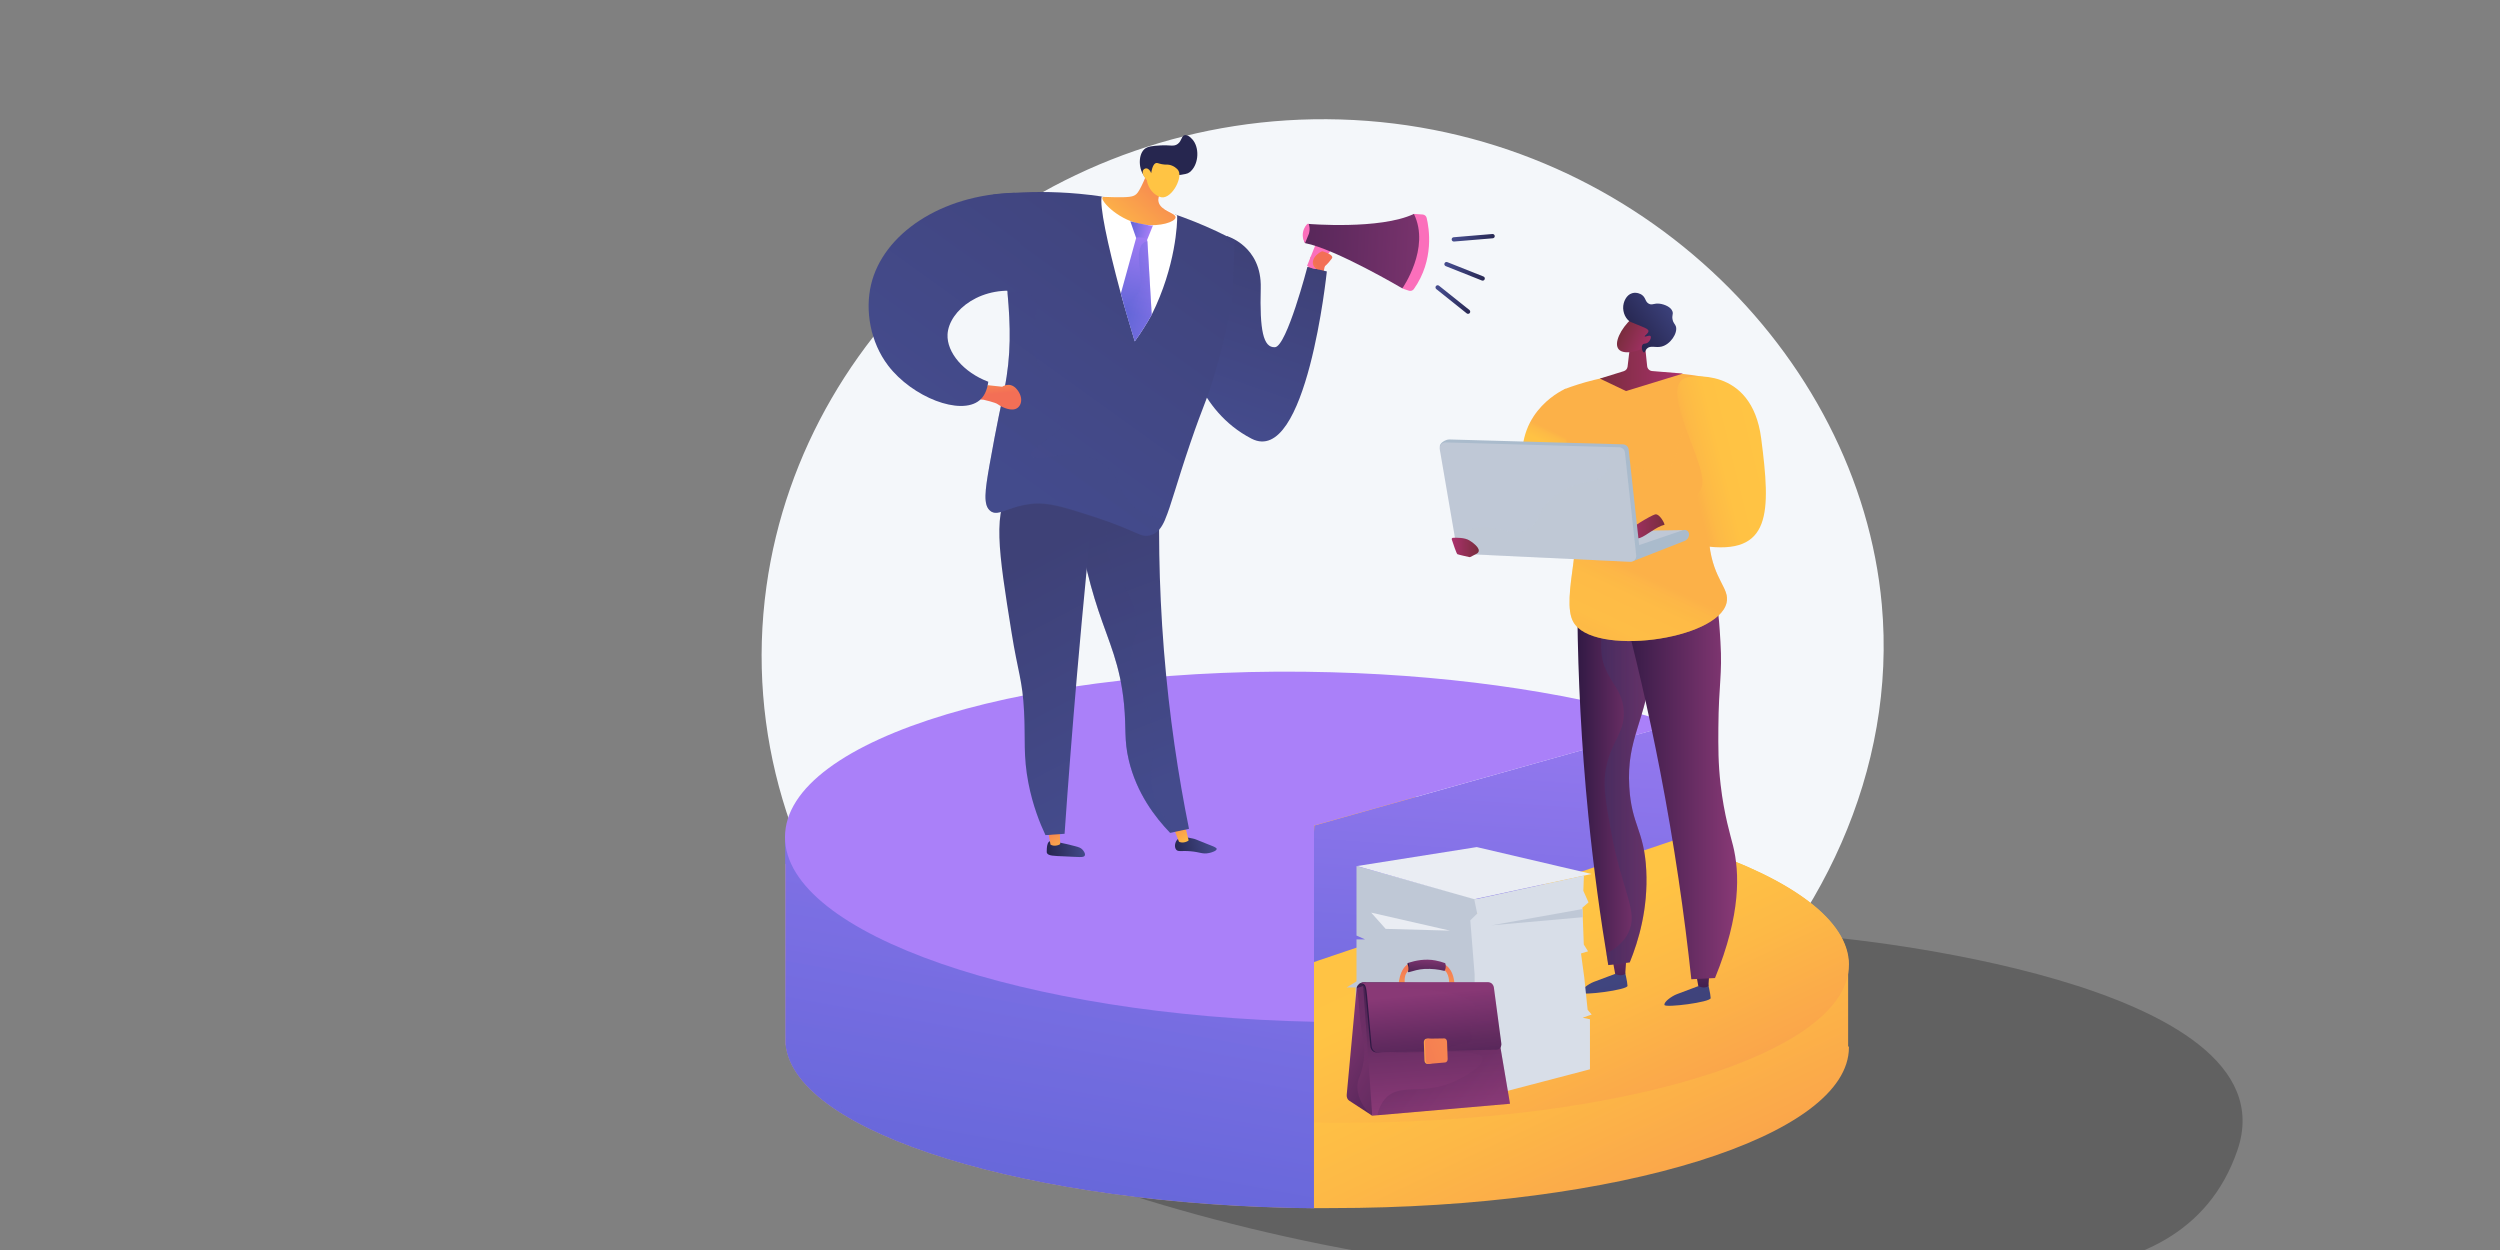 <?xml version="1.0" encoding="utf-8"?>
<!-- Generator: Adobe Illustrator 23.0.2, SVG Export Plug-In . SVG Version: 6.00 Build 0)  -->
<svg version="1.1" id="Layer_1" xmlns="http://www.w3.org/2000/svg" xmlns:xlink="http://www.w3.org/1999/xlink" x="0px" y="0px"
	 viewBox="0 0 600 300" style="enable-background:new 0 0 600 300;" xml:space="preserve">
<rect x="0" y="0" width="600" height="300" fill="#808080" stroke="none"/>
<style type="text/css">
	.st0{opacity:0.24;}
	.st1{fill:#F4F7FA;}
	.st2{fill:url(#SVGID_1_);}
	.st3{fill:url(#SVGID_2_);}
	.st4{fill:url(#SVGID_3_);}
	.st5{fill:url(#SVGID_4_);}
	.st6{opacity:0.2;fill:url(#SVGID_5_);}
	.st7{fill:url(#SVGID_6_);}
	.st8{fill:url(#SVGID_7_);}
	.st9{fill:url(#SVGID_8_);}
	.st10{fill:url(#SVGID_9_);}
	.st11{fill:url(#SVGID_10_);}
	.st12{fill:url(#SVGID_11_);}
	.st13{fill:url(#SVGID_12_);}
	.st14{fill:url(#SVGID_13_);}
	.st15{fill:url(#SVGID_14_);}
	.st16{fill:url(#SVGID_15_);}
	.st17{fill:url(#SVGID_16_);}
	.st18{opacity:0.3;fill:url(#SVGID_17_);}
	.st19{fill:url(#SVGID_18_);}
	.st20{fill:url(#SVGID_19_);}
	.st21{opacity:0.3;fill:url(#SVGID_20_);}
	.st22{fill:#FFFFFF;}
	.st23{fill:url(#SVGID_21_);}
	.st24{fill:url(#SVGID_22_);}
	.st25{fill:url(#SVGID_23_);}
	.st26{fill:url(#SVGID_24_);}
	.st27{fill:url(#SVGID_25_);}
	.st28{opacity:0.3;fill:url(#SVGID_26_);}
	.st29{fill:url(#SVGID_27_);}
	.st30{fill:url(#SVGID_28_);}
	.st31{fill:url(#SVGID_29_);}
	.st32{fill:url(#SVGID_30_);}
	.st33{fill:url(#SVGID_31_);}
	.st34{fill:url(#SVGID_32_);}
	.st35{fill:url(#SVGID_33_);}
	.st36{fill:url(#SVGID_34_);}
	.st37{fill:url(#SVGID_35_);}
	.st38{fill:url(#SVGID_36_);}
	.st39{fill:url(#SVGID_37_);}
	.st40{fill:url(#SVGID_38_);}
	.st41{opacity:0.3;fill:url(#SVGID_39_);}
	.st42{fill:url(#SVGID_40_);}
	.st43{fill:url(#SVGID_41_);}
	.st44{fill:url(#SVGID_42_);}
	.st45{fill:url(#SVGID_43_);}
	.st46{fill:url(#SVGID_44_);}
	.st47{fill:url(#SVGID_45_);}
	.st48{opacity:0.4;fill:url(#SVGID_46_);}
	.st49{fill:url(#SVGID_47_);}
	.st50{fill:#BFC8D6;}
	.st51{fill:#AABBCC;}
	.st52{fill:url(#SVGID_48_);}
	.st53{opacity:0.2;fill:#BFC8D6;}
	.st54{fill:url(#SVGID_49_);}
	.st55{fill:#EAEDF3;}
	.st56{fill:#D8DEE8;}
	.st57{fill:url(#SVGID_50_);}
	.st58{fill:url(#SVGID_51_);}
	.st59{fill:url(#SVGID_52_);}
	.st60{fill:url(#SVGID_53_);}
	.st61{fill:url(#SVGID_54_);}
	.st62{fill:url(#SVGID_55_);}
	.st63{opacity:0.3;fill:url(#SVGID_56_);}
	.st64{fill:url(#SVGID_57_);}
	.st65{opacity:0.2;}
	.st66{fill:url(#SVGID_58_);}
	.st67{fill:url(#SVGID_59_);}
	.st68{fill:url(#SVGID_60_);}
	.st69{opacity:0.1;fill:url(#SVGID_61_);}
	.st70{fill:url(#SVGID_62_);}
	.st71{fill:url(#SVGID_63_);}
</style>
<path class="st0" d="M440,225c0,0,111,10,97,51s-71.66,26.55-82,28c-114,16-227-27-251-49s7-40,18-50s-10-46-10-46L440,225z"/>
<g>
	<path class="st1" d="M321.63,28.67c-68.94-2.01-128.65,47.32-137.68,112.05c-9.86,70.77,44.43,134.45,111.23,144.65
		c83.09,12.69,163.69-60.7,156.45-140.32C446.18,85.07,391.71,30.71,321.63,28.67z"/>
	<g>
		<linearGradient id="SVGID_1_" gradientUnits="userSpaceOnUse" x1="300.526" y1="207.467" x2="370.613" y2="356.247">
			<stop  offset="0" style="stop-color:#FCB148"/>
			<stop  offset="0.052" style="stop-color:#FDBA46"/>
			<stop  offset="0.142" style="stop-color:#FFC244"/>
			<stop  offset="0.318" style="stop-color:#FFC444"/>
			<stop  offset="0.485" style="stop-color:#FDB946"/>
			<stop  offset="0.775" style="stop-color:#F99C4D"/>
			<stop  offset="0.866" style="stop-color:#F8924F"/>
			<stop  offset="1" style="stop-color:#F8924F"/>
		</linearGradient>
		<path class="st2" d="M443.55,251.16h0.19c0,0.33,0,0.2,0,0.22c0,21.26-54.76,38.56-124.14,38.56c-1.36,0-2.71,0.03-4.06,0.02
			c-68.27-0.66-124.71-17.86-126.98-39.28l-0.11,0v-43.34l20.53-0.32c2.76-1.28,5.77-2.5,8.99-3.66
			c24.27-8.73,61.05-13.82,101.62-12.96c69.3,1.47,123.92,19.83,124.05,41.05l-0.09,0V251.16z"/>
		<linearGradient id="SVGID_2_" gradientUnits="userSpaceOnUse" x1="304.837" y1="205.946" x2="363.263" y2="329.974">
			<stop  offset="0" style="stop-color:#FCB148"/>
			<stop  offset="0.052" style="stop-color:#FDBA46"/>
			<stop  offset="0.142" style="stop-color:#FFC244"/>
			<stop  offset="0.318" style="stop-color:#FFC444"/>
			<stop  offset="0.485" style="stop-color:#FDB946"/>
			<stop  offset="0.775" style="stop-color:#F99C4D"/>
			<stop  offset="0.866" style="stop-color:#F8924F"/>
			<stop  offset="1" style="stop-color:#F8924F"/>
		</linearGradient>
		<path class="st3" d="M443.75,231.53c0,21.26-54.76,38.25-124.14,37.95c-71.5-0.31-131.09-18.77-131.09-41.22
			s59.59-39.38,131.09-37.86C388.99,191.88,443.75,210.27,443.75,231.53z"/>
		<linearGradient id="SVGID_3_" gradientUnits="userSpaceOnUse" x1="363.979" y1="125.055" x2="352.843" y2="283.993">
			<stop  offset="0" style="stop-color:#AA80F9"/>
			<stop  offset="0.996" style="stop-color:#6165D7"/>
		</linearGradient>
		<polygon class="st4" points="313.45,231.53 402.03,201.57 402.03,173.74 315.45,198.13 		"/>
		<linearGradient id="SVGID_4_" gradientUnits="userSpaceOnUse" x1="277.937" y1="103.102" x2="241.684" y2="301.284">
			<stop  offset="0" style="stop-color:#AA80F9"/>
			<stop  offset="0.996" style="stop-color:#6165D7"/>
		</linearGradient>
		<path class="st5" d="M315.35,244.45V290c0,0-0.17,0-0.31-0.01c-68.08-0.72-124.25-17.92-126.52-39.29l-0.06-0.02v-49.82
			l20.53,6.16c2.76-1.28,5.67-2.5,8.89-3.66C257.3,217.16,315.35,244.45,315.35,244.45z"/>
		<linearGradient id="SVGID_5_" gradientUnits="userSpaceOnUse" x1="280.271" y1="90.742" x2="241.587" y2="302.214">
			<stop  offset="0" style="stop-color:#AA80F9"/>
			<stop  offset="0.996" style="stop-color:#6165D7"/>
		</linearGradient>
		<path class="st6" d="M315.35,245.21V290c0,0-0.17,0-0.31-0.01c-68.08-0.77-124.25-19.02-126.52-41.7l-0.06-0.02v-46.61l20.53,0.26
			c2.76-1.36,5.67-2.65,8.89-3.88C257.3,212.68,315.35,245.21,315.35,245.21z"/>
		<linearGradient id="SVGID_6_" gradientUnits="userSpaceOnUse" x1="327.625" y1="257.877" x2="374.218" y2="356.785">
			<stop  offset="0" style="stop-color:#AA80F9"/>
			<stop  offset="0.996" style="stop-color:#6165D7"/>
		</linearGradient>
		<path class="st7" d="M315.35,198.13l86.61-24.34c-21.75-6.92-50.48-11.58-82.4-12.45c-71.5-1.96-131.16,15.72-131.16,39.55
			c0,23.37,57.74,42.95,126.96,44.33V198.13z"/>
	</g>
	<g>
		
			<linearGradient id="SVGID_7_" gradientUnits="userSpaceOnUse" x1="382.776" y1="463.064" x2="381.213" y2="455.906" gradientTransform="matrix(0.977 0.213 -0.213 0.977 40.672 -460.132)">
			<stop  offset="0" style="stop-color:#FFC444"/>
			<stop  offset="0.996" style="stop-color:#F36F56"/>
		</linearGradient>
		<polygon class="st8" points="317.26,67.04 313.57,66.24 314.57,61.62 318.27,62.42 		"/>
		
			<linearGradient id="SVGID_8_" gradientUnits="userSpaceOnUse" x1="367.415" y1="495.401" x2="372.53" y2="451.689" gradientTransform="matrix(0.977 0.213 -0.213 0.977 40.672 -460.132)">
			<stop  offset="0" style="stop-color:#444B8C"/>
			<stop  offset="0.996" style="stop-color:#3E4177"/>
		</linearGradient>
		<path class="st9" d="M294.43,56.65c0,0,8.42,2.38,8.15,12.49c-0.27,10.11,0.59,14.35,3.41,14.19c2.82-0.16,7.79-19.28,7.79-19.28
			l4.66,1.09c0,0-4.84,46.96-18.07,40.14c-13.23-6.82-15.55-21.65-15.48-21.96C284.95,83.01,294.43,56.65,294.43,56.65z"/>
		<g>
			
				<linearGradient id="SVGID_9_" gradientUnits="userSpaceOnUse" x1="1478.881" y1="564.882" x2="1488.742" y2="564.882" gradientTransform="matrix(0.969 0.248 -0.248 0.969 -943.283 -858.804)">
				<stop  offset="0" style="stop-color:#444B8C"/>
				<stop  offset="0.996" style="stop-color:#26264F"/>
			</linearGradient>
			<path class="st10" d="M358.74,56.63c0.02,0.29-0.19,0.54-0.47,0.56l-9.31,0.78c-0.29,0.02-0.54-0.19-0.56-0.47l0,0
				c-0.02-0.29,0.19-0.54,0.47-0.56l9.31-0.78C358.46,56.14,358.71,56.35,358.74,56.63L358.74,56.63z"/>
			
				<linearGradient id="SVGID_10_" gradientUnits="userSpaceOnUse" x1="1478.659" y1="573.186" x2="1488.964" y2="573.186" gradientTransform="matrix(0.969 0.248 -0.248 0.969 -943.283 -858.804)">
				<stop  offset="0" style="stop-color:#444B8C"/>
				<stop  offset="0.996" style="stop-color:#26264F"/>
			</linearGradient>
			<path class="st11" d="M356.32,67.03c-0.11,0.27-0.41,0.4-0.67,0.29l-8.68-3.45c-0.27-0.11-0.4-0.41-0.29-0.67l0,0
				c0.11-0.27,0.41-0.4,0.67-0.29l8.68,3.45C356.3,66.46,356.43,66.76,356.32,67.03L356.32,67.03z"/>
			
				<linearGradient id="SVGID_11_" gradientUnits="userSpaceOnUse" x1="1477.995" y1="580.452" x2="1487.551" y2="580.452" gradientTransform="matrix(0.969 0.248 -0.248 0.969 -943.283 -858.804)">
				<stop  offset="0" style="stop-color:#444B8C"/>
				<stop  offset="0.996" style="stop-color:#26264F"/>
			</linearGradient>
			<path class="st12" d="M352.74,75.13c-0.18,0.22-0.51,0.26-0.73,0.08l-7.3-5.83c-0.22-0.18-0.26-0.51-0.08-0.73l0,0
				c0.18-0.22,0.51-0.26,0.73-0.08l7.3,5.83C352.88,74.58,352.92,74.91,352.74,75.13L352.74,75.13z"/>
		</g>
		
			<linearGradient id="SVGID_12_" gradientUnits="userSpaceOnUse" x1="-2949.34" y1="497.713" x2="-2940.247" y2="497.713" gradientTransform="matrix(-0.996 0.09 0.09 0.996 -2721.947 -27.79)">
			<stop  offset="0" style="stop-color:#444B8C"/>
			<stop  offset="0.996" style="stop-color:#26264F"/>
		</linearGradient>
		<path class="st13" d="M251.74,202.03c-0.47,0.43-0.5,1.45-0.52,2.11c-0.01,0.3-0.01,0.44,0.03,0.55c0.29,0.74,1.76,0.73,4.08,0.83
			c3.67,0.15,4.77,0.37,5.02-0.19c0.24-0.52-0.46-1.32-0.54-1.4c-0.42-0.47-0.91-0.62-1.86-0.87c-1.75-0.46-2.93-0.7-3.29-0.77
			C252.42,201.83,252.05,201.75,251.74,202.03z"/>
		
			<linearGradient id="SVGID_13_" gradientUnits="userSpaceOnUse" x1="-3410.565" y1="398.239" x2="-3406.576" y2="389.982" gradientTransform="matrix(-0.998 0.069 0.069 0.998 -3174.972 43.156)">
			<stop  offset="0" style="stop-color:#FFC444"/>
			<stop  offset="0.996" style="stop-color:#F36F56"/>
		</linearGradient>
		<path class="st14" d="M254.31,198.38l0.14,4.17c-0.11,0.2-1.38,0.73-2.33,0.16l-0.72-4.13L254.31,198.38z"/>
		
			<linearGradient id="SVGID_14_" gradientUnits="userSpaceOnUse" x1="-3161.041" y1="812.962" x2="-3151.381" y2="812.962" gradientTransform="matrix(-0.977 0.213 0.213 0.977 -2970.158 81.811)">
			<stop  offset="0" style="stop-color:#444B8C"/>
			<stop  offset="0.996" style="stop-color:#26264F"/>
		</linearGradient>
		<path class="st15" d="M282.61,201.45c-0.63,0.63-0.83,1.83-0.34,2.45c0.48,0.61,1.27,0.21,3.43,0.4c2.32,0.19,2.9,0.77,4.5,0.42
			c0.65-0.14,1.8-0.51,1.8-0.97c0-0.32-0.56-0.52-2.44-1.26c-2.67-1.06-2.66-1.11-3.23-1.23
			C284.89,200.95,283.45,200.63,282.61,201.45z"/>
		
			<linearGradient id="SVGID_15_" gradientUnits="userSpaceOnUse" x1="-3330.648" y1="614.258" x2="-3326.574" y2="605.826" gradientTransform="matrix(-0.989 0.145 0.145 0.989 -3098.852 79.2)">
			<stop  offset="0" style="stop-color:#FFC444"/>
			<stop  offset="0.996" style="stop-color:#F36F56"/>
		</linearGradient>
		<path class="st16" d="M284.31,197.74l0.96,3.94c-0.1,0.2-1.32,0.83-2.31,0.34l-1.53-3.86L284.31,197.74z"/>
		
			<linearGradient id="SVGID_16_" gradientUnits="userSpaceOnUse" x1="2850.081" y1="-27.189" x2="2824.315" y2="-85.273" gradientTransform="matrix(0.999 0.053 -0.053 0.999 -2558.285 61.194)">
			<stop  offset="0" style="stop-color:#444B8C"/>
			<stop  offset="0.996" style="stop-color:#3E4177"/>
		</linearGradient>
		<path class="st17" d="M278.48,112.28c-0.53,13.04-0.42,27.73,0.86,43.76c1.27,15.84,3.46,30.21,6.02,42.88
			c-1.51,0.32-3.02,0.64-4.52,0.96c-3.58-3.72-8.05-9.51-9.93-17.46c-1.17-4.93-0.56-7.4-1.14-13.43
			c-0.93-9.59-3.58-14.73-6.18-22.56c-2.34-7.04-5-17.32-5.99-30.94C264.56,114.44,271.52,113.36,278.48,112.28z"/>
		
			<linearGradient id="SVGID_17_" gradientUnits="userSpaceOnUse" x1="2846.086" y1="-25.416" x2="2820.319" y2="-83.5" gradientTransform="matrix(0.999 0.053 -0.053 0.999 -2558.285 61.194)">
			<stop  offset="0" style="stop-color:#444B8C"/>
			<stop  offset="0.996" style="stop-color:#3E4177"/>
		</linearGradient>
		<path class="st18" d="M276.4,173.22c-1.66-6.58-4.86-8.32-4.97-14.53c-0.08-4.39,1.5-4.75,1.39-8.95
			c-0.16-6.38-3.89-9.72-5.77-13.73c-1.98-4.24-2.74-11.04,2.6-22.36c-4.02,0.62-8.04,1.24-12.06,1.87
			c0.99,13.61,3.66,23.9,5.99,30.94c2.6,7.83,5.25,12.97,6.18,22.56c0.59,6.02-0.02,8.49,1.14,13.43
			c1.88,7.95,6.34,13.74,9.93,17.46c0.38-0.08,0.77-0.16,1.15-0.24c-3.88-4.63-5.24-8.76-5.59-12.11
			C275.83,182.09,278.08,179.85,276.4,173.22z"/>
		
			<linearGradient id="SVGID_18_" gradientUnits="userSpaceOnUse" x1="2528.08" y1="384.566" x2="2502.313" y2="326.48" gradientTransform="matrix(0.998 -0.069 0.069 0.998 -2273.95 -19.023)">
			<stop  offset="0" style="stop-color:#444B8C"/>
			<stop  offset="0.996" style="stop-color:#3E4177"/>
		</linearGradient>
		<path class="st19" d="M263.41,111.47c-1.8,16.52-3.44,33.36-4.93,50.51c-1.11,12.87-2.11,25.58-2.98,38.13
			c-1.53,0.11-3.06,0.21-4.59,0.32c-1.32-2.81-3.05-7.09-4.1-12.52c-1.27-6.59-0.69-10.43-1.04-17.21
			c-0.39-7.6-1.47-9.31-3.01-18.96c-3.13-19.58-4.7-29.36,0.27-35.14C244.64,114.73,249.63,110.08,263.41,111.47z"/>
		
			<linearGradient id="SVGID_19_" gradientUnits="userSpaceOnUse" x1="317.506" y1="515.181" x2="356.904" y2="424.147" gradientTransform="matrix(0.977 0.213 -0.213 0.977 40.672 -460.132)">
			<stop  offset="0" style="stop-color:#444B8C"/>
			<stop  offset="0.996" style="stop-color:#3E4177"/>
		</linearGradient>
		<path class="st20" d="M291.62,89.43c-2.08,7.1-2.6,7.1-5.98,17.02c-3.23,9.49-4.62,14.97-5.98,18.13
			c-0.95,2.23-1.89,3.3-3.45,3.82c-2.45,0.82-2.89-0.91-13.72-4.42c-7.26-2.36-10.97-3.53-15.01-3.07c-4.6,0.51-7,2.38-8.78,2.14
			c-0.22-0.03-0.43-0.09-0.63-0.19c-0.05-0.02-0.1-0.05-0.15-0.08c-0.06-0.04-0.13-0.08-0.19-0.13c-1.83-1.35-1.32-4.9-0.24-11.05
			c1.67-9.48,3.09-15.87,3.56-18.16c1.66-8.19,1.48-15.21,0.76-23.1c-0.2-2.25-0.45-4.58-0.7-7.03c-0.73-6.89-1.84-12.57-2.75-16.59
			c8.66-0.97,21.64-1.32,36.56,2.59c8.64,2.27,15.82,5.4,21.4,8.36c-0.18,4.67-0.36,9.34-0.53,14.01
			C294.97,76.21,293.7,82.33,291.62,89.43z"/>
		
			<linearGradient id="SVGID_20_" gradientUnits="userSpaceOnUse" x1="325.025" y1="518.752" x2="363.424" y2="430.028" gradientTransform="matrix(0.977 0.213 -0.213 0.977 40.672 -460.132)">
			<stop  offset="0" style="stop-color:#444B8C"/>
			<stop  offset="0.996" style="stop-color:#3E4177"/>
		</linearGradient>
		<path class="st21" d="M279.69,124.59c-0.97,2.28-1.91,3.37-3.5,3.89c-2.44,0.79-2.89-0.91-13.73-4.39
			c-7.27-2.33-10.98-3.5-15.01-3.07c-4.6,0.48-6.98,2.29-8.75,2.04c-0.22-0.03-0.43-0.09-0.63-0.19c-0.05-0.02-0.1-0.05-0.15-0.08
			c-0.06-0.04-0.13-0.08-0.19-0.13c-1.83-1.35-1.32-4.9-0.24-11.05c1.67-9.48,3.09-15.87,3.56-18.16c1.66-8.19,1.48-15.21,0.76-23.1
			c3.67-0.64,5.42,0.05,6.31,0.98c2.57,2.69-1.9,7.37,0.22,13.95c2.24,6.94,9.09,7.6,9.12,12.32c0.04,5.94-10.79,9.59-9.89,11.74
			c0.86,2.07,10.29-2.66,16.94,1.71c4.66,3.06,3.6,7.74,8.55,11.2c2.05,1.43,4.35,2.11,6.61,2.36
			C279.67,124.59,279.68,124.58,279.69,124.59z"/>
		<path class="st22" d="M264.41,47.15c-0.51,2.27,1.21,10.75,4.59,23.31c0.94,3.48,2.12,7.33,3.34,11.46
			c1.56-2.14,2.89-4.29,4.07-6.39l0,0c5.81-11.63,6.17-22.17,6.11-23.73c-0.01-0.13-0.45-0.35-0.45-0.35
			C275.64,47.66,266.39,46.99,264.41,47.15z"/>
		<g>
			
				<linearGradient id="SVGID_21_" gradientUnits="userSpaceOnUse" x1="3020.813" y1="-1369.444" x2="3021.827" y2="-1396.459" gradientTransform="matrix(0.778 0.627 -0.627 0.778 -2944.609 -771.592)">
				<stop  offset="0" style="stop-color:#FFC444"/>
				<stop  offset="0.996" style="stop-color:#F36F56"/>
			</linearGradient>
			<path class="st23" d="M276.18,38.69c-0.69,2.61-1.55,4.6-2.22,5.94c-0.76,1.54-1.1,1.89-1.49,2.15
				c-0.58,0.39-1.36,0.64-5.35,0.54c-2.17-0.05-2.43-0.14-2.53,0.05c-0.49,0.92,4.13,5.8,10.08,6.57c3.64,0.47,7.38-0.65,7.47-1.76
				c0.09-1.11-3.56-1.51-4.08-3.7c-0.36-1.53,0.97-3.19,2.36-4.49C279.98,41.98,276.63,40.69,276.18,38.69z"/>
			
				<linearGradient id="SVGID_22_" gradientUnits="userSpaceOnUse" x1="-3066.977" y1="276.266" x2="-3066.357" y2="268.621" gradientTransform="matrix(-0.813 -0.583 -0.583 0.813 -2060.968 -1956.862)">
				<stop  offset="0" style="stop-color:#444B8C"/>
				<stop  offset="0.996" style="stop-color:#26264F"/>
			</linearGradient>
			<path class="st24" d="M282.09,42.16c2.53-0.39,2.85-0.42,3.38-0.8c2.1-1.56,2.51-5.45,0.95-7.6c-0.08-0.11-1.14-1.54-2.1-1.32
				c-0.81,0.19-0.66,1.36-1.67,2.11c-0.95,0.71-1.79,0.21-4.13,0.35c-1.92,0.12-3.12,0.2-3.91,0.94c-1.64,1.53-1.33,5.66,0.63,6.96
				C275.95,43.27,276.39,43.05,282.09,42.16z"/>
			<g>
				
					<linearGradient id="SVGID_23_" gradientUnits="userSpaceOnUse" x1="-6488.352" y1="2838.351" x2="-6475.498" y2="2804.029" gradientTransform="matrix(-0.999 0.055 0.055 0.999 -7059.058 -4038.25)">
					<stop  offset="0" style="stop-color:#FFC444"/>
					<stop  offset="0.996" style="stop-color:#F36F56"/>
				</linearGradient>
				<path class="st25" d="M275.23,43.21c0,0,0.3,2.91,3.12,4.04c2.53,1.01,5.51-4.31,4.51-6.23c-0.34-0.64-1.3-1.3-2.27-1.47
					c-0.57-0.1-0.84,0.03-1.77-0.15c-0.86-0.17-1.03-0.35-1.35-0.27c-0.4,0.1-0.9,0.6-1.19,2.43c-0.24-0.7-0.72-1.15-1.2-1.15
					c-0.08,0-0.3,0.03-0.48,0.16C273.96,41.04,274.15,42.12,275.23,43.21z"/>
			</g>
		</g>
		
			<linearGradient id="SVGID_24_" gradientUnits="userSpaceOnUse" x1="348.054" y1="453.252" x2="353.571" y2="453.252" gradientTransform="matrix(-0.977 -0.213 -0.213 0.977 712.992 -312.677)">
			<stop  offset="0" style="stop-color:#AA80F9"/>
			<stop  offset="0.996" style="stop-color:#6165D7"/>
		</linearGradient>
		<path class="st26" d="M276.72,54.08l-1.45,3.59l-2.6-0.57l-1.39-3.99C271.28,53.11,276.2,54.38,276.72,54.08z"/>
		<g>
			
				<linearGradient id="SVGID_25_" gradientUnits="userSpaceOnUse" x1="347.523" y1="450.947" x2="347.997" y2="473.526" gradientTransform="matrix(-0.977 -0.213 -0.213 0.977 712.992 -312.677)">
				<stop  offset="0" style="stop-color:#AA80F9"/>
				<stop  offset="0.996" style="stop-color:#6165D7"/>
			</linearGradient>
			<path class="st27" d="M269,70.46c0.28,1.05,0.58,2.14,0.89,3.25c0.71,2.57,1.6,5.33,2.45,8.21c1.56-2.14,2.89-4.29,4.07-6.39l0,0
				l-1.03-17.59l-0.07-0.29c0-0.02-0.03-0.05-0.03-0.07c-0.17-0.8-2.58-0.56-2.58-0.56L269,70.46z"/>
			
				<linearGradient id="SVGID_26_" gradientUnits="userSpaceOnUse" x1="343.776" y1="467.444" x2="350.533" y2="467.444" gradientTransform="matrix(-0.977 -0.213 -0.213 0.977 712.992 -312.677)">
				<stop  offset="0" style="stop-color:#AA80F9"/>
				<stop  offset="0.996" style="stop-color:#6165D7"/>
			</linearGradient>
			<path class="st28" d="M269.9,73.72c0.71,2.57,1.6,5.33,2.45,8.21c1.56-2.14,2.89-4.29,4.07-6.39l0,0l-1.03-17.59
				c-0.48,0-1.64,0.25-2,2.54c-0.47,2.95,1.51,8.77-0.69,10.44C271.82,71.58,270.78,72.61,269.9,73.72z"/>
		</g>
		
			<linearGradient id="SVGID_27_" gradientUnits="userSpaceOnUse" x1="309.921" y1="489.851" x2="313.05" y2="499.402" gradientTransform="matrix(0.977 0.213 -0.213 0.977 40.672 -460.132)">
			<stop  offset="0" style="stop-color:#FFC444"/>
			<stop  offset="0.996" style="stop-color:#F36F56"/>
		</linearGradient>
		<path class="st29" d="M237.05,92.44l3.48,0.38c0,0,1.87-1.38,3.54,0.64c1.67,2.03,1.1,4.2-0.4,4.71
			c-1.51,0.51-3.74-0.78-4.24-1.17c-0.49-0.4-3.26-1.04-3.4-1.07c-0.14-0.03-0.74-0.03-0.74-0.03L237.05,92.44z"/>
		
			<linearGradient id="SVGID_28_" gradientUnits="userSpaceOnUse" x1="2514.987" y1="502.21" x2="2554.385" y2="411.177" gradientTransform="matrix(0.977 0.213 -0.213 0.977 -2135.742 -935.167)">
			<stop  offset="0" style="stop-color:#444B8C"/>
			<stop  offset="0.996" style="stop-color:#3E4177"/>
		</linearGradient>
		<path class="st30" d="M237.19,91.62c-0.29,2.23-1.09,3.62-2.11,4.46c-4.52,3.75-16.11-0.72-21.92-8.33
			c-4.3-5.64-5.57-13.21-4.11-19.43c2.86-12.13,16.75-21.6,34.43-22.06c0.86,7.97,1.73,15.94,2.59,23.91
			c-10.38-2.1-18.37,4.33-18.66,10.1C227.2,84.58,231.23,89.37,237.19,91.62z"/>
		<g>
			
				<linearGradient id="SVGID_29_" gradientUnits="userSpaceOnUse" x1="2761.374" y1="1105.341" x2="2774.696" y2="1193.923" gradientTransform="matrix(0.372 0.928 -0.928 0.372 566.833 -3048.658)">
				<stop  offset="0" style="stop-color:#FF9085"/>
				<stop  offset="1" style="stop-color:#FB6FBB"/>
			</linearGradient>
			<path class="st31" d="M338.6,52.76l0.74-1.42l2.09,0.14c0.47,0.03,0.86,0.36,0.97,0.82c0.58,2.41,1.88,10.07-3.07,17.07
				c-0.26,0.37-0.72,0.53-1.16,0.41c-0.79-0.22-1.61-0.57-1.61-0.57L338.6,52.76z"/>
			
				<linearGradient id="SVGID_30_" gradientUnits="userSpaceOnUse" x1="2750.418" y1="1106.995" x2="2763.74" y2="1195.575" gradientTransform="matrix(0.372 0.928 -0.928 0.372 566.833 -3048.658)">
				<stop  offset="0" style="stop-color:#FF9085"/>
				<stop  offset="1" style="stop-color:#FB6FBB"/>
			</linearGradient>
			<path class="st32" d="M320.16,59.15l-3.07,3.89c0,0-1.03,0.97-1.29,1.5c-0.92,0.07-2.1-0.75-2.1-0.75l2.3-5.73l4.07,0.94
				L320.16,59.15z"/>
			
				<linearGradient id="SVGID_31_" gradientUnits="userSpaceOnUse" x1="2807.484" y1="1353.664" x2="2776.603" y2="1421.444" gradientTransform="matrix(0.372 0.928 -0.928 0.372 566.833 -3048.658)">
				<stop  offset="0" style="stop-color:#893976"/>
				<stop  offset="1" style="stop-color:#311944"/>
			</linearGradient>
			<path class="st33" d="M314.07,53.74c0,0,17.12,1.44,25.27-2.4c4.01,8.22-2.78,17.87-2.78,17.87s-16.1-9.49-23.34-10.86
				C312.18,56.49,314.07,53.74,314.07,53.74z"/>
			
				<linearGradient id="SVGID_32_" gradientUnits="userSpaceOnUse" x1="2744.732" y1="1107.84" x2="2758.054" y2="1196.423" gradientTransform="matrix(0.372 0.928 -0.928 0.372 566.833 -3048.658)">
				<stop  offset="0" style="stop-color:#FF9085"/>
				<stop  offset="1" style="stop-color:#FB6FBB"/>
			</linearGradient>
			<path class="st34" d="M314.13,56.12c0,0,0.43-1.23-0.06-2.38c-0.2-0.52-2.42,2.05-0.86,4.62
				C313.52,57.61,313.83,56.86,314.13,56.12z"/>
		</g>
		
			<linearGradient id="SVGID_33_" gradientUnits="userSpaceOnUse" x1="469.873" y1="1772.25" x2="468.452" y2="1765.74" gradientTransform="matrix(0.389 0.921 -0.921 0.389 1759.588 -1055.559)">
			<stop  offset="0" style="stop-color:#FFC444"/>
			<stop  offset="0.996" style="stop-color:#F36F56"/>
		</linearGradient>
		<path class="st35" d="M317.31,60.29c0,0,3.01,0.82,2.34,1.74c-0.67,0.92-2.64,3.4-3.91,2.35
			C314.47,63.33,315.06,61.36,317.31,60.29z"/>
	</g>
	<g>
		<g>
			<linearGradient id="SVGID_34_" gradientUnits="userSpaceOnUse" x1="375.903" y1="203.803" x2="390.106" y2="255.058">
				<stop  offset="0" style="stop-color:#444B8C"/>
				<stop  offset="0.996" style="stop-color:#3E4177"/>
			</linearGradient>
			<path class="st36" d="M389.9,232.86c0,0,0.68,2.75,0.7,3.74c0.02,0.99-10.92,2.38-11.09,1.65c-0.17-0.73,1.66-2.07,2.98-2.59
				c1.32-0.52,5.2-1.95,5.2-1.95L389.9,232.86z"/>
			<linearGradient id="SVGID_35_" gradientUnits="userSpaceOnUse" x1="388.544" y1="240.041" x2="388.75" y2="222.75">
				<stop  offset="0" style="stop-color:#311944"/>
				<stop  offset="1" style="stop-color:#893976"/>
			</linearGradient>
			<path class="st37" d="M387.01,230.3l0.63,3.43c0,0,1.34,0.74,2.42,0l0.26-3.81L387.01,230.3z"/>
			<linearGradient id="SVGID_36_" gradientUnits="userSpaceOnUse" x1="393.685" y1="198.876" x2="407.888" y2="250.13">
				<stop  offset="0" style="stop-color:#444B8C"/>
				<stop  offset="0.996" style="stop-color:#3E4177"/>
			</linearGradient>
			<path class="st38" d="M409.86,235.8c0,0,0.68,2.75,0.7,3.74c0.02,0.99-10.92,2.38-11.09,1.65c-0.17-0.73,1.66-2.07,2.98-2.59
				c1.32-0.52,5.2-1.95,5.2-1.95L409.86,235.8z"/>
			<linearGradient id="SVGID_37_" gradientUnits="userSpaceOnUse" x1="408.538" y1="240.279" x2="408.743" y2="222.988">
				<stop  offset="0" style="stop-color:#311944"/>
				<stop  offset="1" style="stop-color:#893976"/>
			</linearGradient>
			<path class="st39" d="M406.97,233.24l0.63,3.43c0,0,1.34,0.74,2.42,0l0.26-3.81L406.97,233.24z"/>
			<linearGradient id="SVGID_38_" gradientUnits="userSpaceOnUse" x1="378.577" y1="184.432" x2="396.987" y2="184.432">
				<stop  offset="0" style="stop-color:#311944"/>
				<stop  offset="1" style="stop-color:#893976"/>
			</linearGradient>
			<path class="st40" d="M381.77,139.84c-1.06,2.68-2.13,5.35-3.19,8.03c0.16,14.77,0.93,30.79,2.62,47.85
				c1.26,12.69,2.91,24.68,4.79,35.9c1.72-0.22,3.43-0.43,5.15-0.65c2.09-5.14,4.43-12.86,3.96-22.12
				c-0.49-9.66-3.52-10.71-4.07-19.95c-0.72-11.98,4.04-15.57,5.56-30.18c0.58-5.58,0.69-12.83-0.82-21.48
				C391.1,138.11,386.43,138.98,381.77,139.84z"/>
			<linearGradient id="SVGID_39_" gradientUnits="userSpaceOnUse" x1="378.577" y1="184.432" x2="396.987" y2="184.432">
				<stop  offset="0" style="stop-color:#444B8C"/>
				<stop  offset="0.996" style="stop-color:#26264F"/>
			</linearGradient>
			<path class="st41" d="M395.77,137.24c-2.52,0.47-5.04,0.94-7.56,1.41c-3.94,8.33-4.55,16.71-3.45,20.31
				c1.55,5.09,4.69,6.51,4.94,11.73c0.25,5.16-2.68,6.74-4.12,12.97c-1,4.31-0.33,8.15,1.03,15.64c2.75,15.1,6.8,19.46,4.12,24.7
				c-0.76,1.49-2.2,3.3-5.19,4.84c0.15,0.93,0.3,1.86,0.45,2.78c1.72-0.22,3.43-0.43,5.15-0.65c2.09-5.14,4.43-12.86,3.96-22.12
				c-0.49-9.66-3.52-10.71-4.07-19.95c-0.72-11.98,4.04-15.57,5.56-30.18C397.17,153.14,397.28,145.89,395.77,137.24z"/>
			<linearGradient id="SVGID_40_" gradientUnits="userSpaceOnUse" x1="388.971" y1="187.062" x2="416.916" y2="187.062">
				<stop  offset="0" style="stop-color:#311944"/>
				<stop  offset="1" style="stop-color:#893976"/>
			</linearGradient>
			<path class="st42" d="M388.97,143.93c3.43,12.81,6.65,26.55,9.47,41.17c3.41,17.65,5.82,34.36,7.48,49.92
				c1.89-0.1,3.79-0.2,5.68-0.29c6.27-15.33,5.92-25.35,4.33-31.77c-0.61-2.47-2.13-7.3-2.98-14.62c-0.59-5.1-0.57-9.03-0.54-13.74
				c0.07-10.34,0.98-12.67,0.5-20.53c-0.44-7.38-0.71-11.11-2.99-13.12C403.92,135.66,390.02,143.34,388.97,143.93z"/>
			<g>
				<linearGradient id="SVGID_41_" gradientUnits="userSpaceOnUse" x1="375.627" y1="104.851" x2="365.808" y2="125.597">
					<stop  offset="0" style="stop-color:#FCB148"/>
					<stop  offset="0.052" style="stop-color:#FDBA46"/>
					<stop  offset="0.142" style="stop-color:#FFC244"/>
					<stop  offset="0.318" style="stop-color:#FFC444"/>
					<stop  offset="0.485" style="stop-color:#FDB946"/>
					<stop  offset="0.775" style="stop-color:#F99C4D"/>
					<stop  offset="0.866" style="stop-color:#F8924F"/>
					<stop  offset="1" style="stop-color:#F8924F"/>
				</linearGradient>
				<path class="st43" d="M375.76,93.28c0,0-11.86,4.95-10.3,18.53c13.54-0.77,17.69-1.59,17.69-1.59L375.76,93.28z"/>
				<linearGradient id="SVGID_42_" gradientUnits="userSpaceOnUse" x1="387.566" y1="134.689" x2="368.203" y2="175.597">
					<stop  offset="0" style="stop-color:#FCB148"/>
					<stop  offset="0.052" style="stop-color:#FDBA46"/>
					<stop  offset="0.142" style="stop-color:#FFC244"/>
					<stop  offset="0.318" style="stop-color:#FFC444"/>
					<stop  offset="0.485" style="stop-color:#FDB946"/>
					<stop  offset="0.775" style="stop-color:#F99C4D"/>
					<stop  offset="0.866" style="stop-color:#F8924F"/>
					<stop  offset="1" style="stop-color:#F8924F"/>
				</linearGradient>
				<path class="st44" d="M414.37,144.68c-2.13,8.99-32.26,12.97-36.81,4.52c-1.51-2.79-0.79-8.01,0.07-14.22
					c0.11-0.84,0.42-3.37,0.65-6.87c0.01-0.07,0.01-0.14,0.02-0.21c0.07-1.02,0.1-2.2,0.07-3.58c-0.1-5.41-0.97-7.43-1.86-13.75
					c-0.56-3.94-1.15-9.79-1.05-17.17c4.03-1.52,9.53-3.13,16.2-3.74c7.13-0.66,13.28,0.02,17.94,0.96c1.68,0.34,2.8,1.94,2.53,3.63
					c-0.33,2.07-0.6,3.99-0.83,5.77c-1.33,10.39-1.12,16.24-0.46,19.73c1.53,8.16-0.99,7.59-0.59,11.01
					C411.26,139.26,415.2,141.19,414.37,144.68z"/>
				
					<linearGradient id="SVGID_43_" gradientUnits="userSpaceOnUse" x1="-168.912" y1="87.427" x2="-148.971" y2="87.427" gradientTransform="matrix(-1 0 0 1 235 0)">
					<stop  offset="0" style="stop-color:#AB316D"/>
					<stop  offset="1" style="stop-color:#792D3D"/>
				</linearGradient>
				<path class="st45" d="M394.6,81.01c0.24,2.29,0.48,4.59,0.72,6.88c0.07,0.62,0.56,1.11,1.19,1.16c2.47,0.2,4.93,0.41,7.4,0.61
					l-13.67,4.19l-6.27-2.99c1.91-0.59,3.82-1.19,5.74-1.78c0.49-0.15,0.85-0.58,0.91-1.09c0.17-1.42,0.33-2.83,0.5-4.25
					L394.6,81.01z"/>
				
					<linearGradient id="SVGID_44_" gradientUnits="userSpaceOnUse" x1="-1676.699" y1="-191.793" x2="-1667.888" y2="-191.793" gradientTransform="matrix(-0.912 -0.41 -0.41 0.912 -1210.164 -430.774)">
					<stop  offset="0" style="stop-color:#AB316D"/>
					<stop  offset="1" style="stop-color:#792D3D"/>
				</linearGradient>
				<path class="st46" d="M396.75,81.98c-2.6,2.36-6.9,3.35-8.23,1.89s0.49-5.04,3.09-7.4c2.6-2.36,5.56-2.38,6.89-0.92
					S399.35,79.61,396.75,81.98z"/>
				
					<linearGradient id="SVGID_45_" gradientUnits="userSpaceOnUse" x1="-4004.631" y1="-203.939" x2="-4012.27" y2="-190.443" gradientTransform="matrix(0.912 0.41 -0.41 0.912 3972.486 1898.337)">
					<stop  offset="0" style="stop-color:#444B8C"/>
					<stop  offset="0.996" style="stop-color:#26264F"/>
				</linearGradient>
				<path class="st47" d="M394.72,80.74c0.11,0.19,1.13-0.39,1.41-0.08c0.24,0.26-0.07,1.15-0.68,1.57
					c-0.53,0.36-0.91,0.13-1.2,0.46c-0.48,0.55-0.06,1.88,0.31,1.91c0.24,0.02,0.27-0.51,0.7-0.94c0.85-0.84,2.07-0.15,3.46-0.47
					c2.19-0.49,3.97-3.27,3.5-4.83c-0.18-0.59-0.61-0.75-0.8-1.66c-0.21-0.99,0.19-1.25-0.01-1.91c-0.35-1.13-1.95-1.75-3.07-1.9
					c-1.41-0.18-1.8,0.43-2.61,0.01c-0.96-0.5-0.68-1.5-1.78-2.2c-0.06-0.04-1.09-0.68-2.24-0.33c-1.49,0.44-1.95,2.17-2.02,2.42
					c-0.42,1.57,0.18,3.42,1.37,4.31c0.25,0.19,0.22,0.1,3.04,1.29c0.93,0.39,1.49,0.64,1.53,1.04
					C395.68,80.02,394.61,80.55,394.72,80.74z"/>
				<linearGradient id="SVGID_46_" gradientUnits="userSpaceOnUse" x1="388.079" y1="153.854" x2="365.213" y2="202.165">
					<stop  offset="0" style="stop-color:#FCB148"/>
					<stop  offset="0.052" style="stop-color:#FDBA46"/>
					<stop  offset="0.142" style="stop-color:#FFC244"/>
					<stop  offset="0.318" style="stop-color:#FFC444"/>
					<stop  offset="0.485" style="stop-color:#FDB946"/>
					<stop  offset="0.775" style="stop-color:#F99C4D"/>
					<stop  offset="0.866" style="stop-color:#F8924F"/>
					<stop  offset="1" style="stop-color:#F8924F"/>
				</linearGradient>
				<path class="st48" d="M414.37,144.68c-2.13,8.99-32.26,12.97-36.81,4.52c-1.51-2.79-0.79-8.01,0.07-14.22
					c0.11-0.84,0.42-3.37,0.65-6.87c0.01-0.07,0.01-0.14,0.02-0.21c2.21,0.16,4.79,0.72,7.7,1.8c14.01,5.19,14.01-2.08,6.6-5.36
					c-7.4-3.28-7.12-15.04-0.97-12.65c6.16,2.39,9.32,3.5,11.05-4.46c1.73-7.97,7.87-7.27,7.87-7.27c0.26,0,0.51,0.02,0.75,0.06
					c-1.33,10.39-1.12,16.24-0.46,19.73c1.53,8.16-0.99,7.59-0.59,11.01C411.26,139.26,415.2,141.19,414.37,144.68z"/>
				<linearGradient id="SVGID_47_" gradientUnits="userSpaceOnUse" x1="405.43" y1="112.099" x2="460.536" y2="98.496">
					<stop  offset="0" style="stop-color:#FCB148"/>
					<stop  offset="0.052" style="stop-color:#FDBA46"/>
					<stop  offset="0.142" style="stop-color:#FFC244"/>
					<stop  offset="0.318" style="stop-color:#FFC444"/>
					<stop  offset="0.485" style="stop-color:#FDB946"/>
					<stop  offset="0.775" style="stop-color:#F99C4D"/>
					<stop  offset="0.866" style="stop-color:#F8924F"/>
					<stop  offset="1" style="stop-color:#F8924F"/>
				</linearGradient>
				<path class="st49" d="M422.69,105.25c-2.29-17.76-17.62-14.73-17.62-14.73c-7.58,1.68,4.39,20.21,3.48,25.77
					c-0.51,3.12-3.73,4.07-6.45,4.3c-3.04,0.26-5.93,1.3-8.43,3.05l-3.04,2.13c0,0,1.51,2.79,18.05,5.24
					C425.22,133.46,424.99,123.01,422.69,105.25z"/>
			</g>
		</g>
		<g>
			<g>
				<polygon class="st50" points="365.56,127.79 404.02,127.22 393.79,132.15 365.46,130.3 				"/>
				<path class="st51" d="M405.37,128.24L405.37,128.24c0,0.72-0.45,1.36-1.13,1.61l-12.29,4.82l-0.06-3.34l12.11-4.11
					C404.69,127.02,405.37,127.53,405.37,128.24z"/>
			</g>
			
				<linearGradient id="SVGID_48_" gradientUnits="userSpaceOnUse" x1="3786.975" y1="126.443" x2="3796.615" y2="126.443" gradientTransform="matrix(1 0 0 1 -3397.138 0)">
				<stop  offset="0" style="stop-color:#AB316D"/>
				<stop  offset="1" style="stop-color:#792D3D"/>
			</linearGradient>
			<path class="st52" d="M399.45,125.96c0.24-0.05-1.15-2.81-2.24-2.5c-1.09,0.32-6.41,3.4-6.89,4.67
				c-0.48,1.27-0.48,1.27-0.48,1.27s2.32,0.18,3.76-0.3C395.04,128.62,397.53,126.39,399.45,125.96z"/>
			<g>
				<g>
					<path class="st51" d="M390.88,107.89l2.71,24.68c0.09,0.85-1.1,2.12-1.95,2.08l-39.77-2.44c-0.65-0.03-1.2-0.51-1.31-1.16
						l-4.99-23.84c-0.15-0.87,1.41-1.76,2.29-1.74l41.67,1.17C390.23,106.67,390.81,107.2,390.88,107.89z"/>
					<path class="st50" d="M389.97,108.61l2.71,24.68c0.09,0.85-0.6,1.59-1.45,1.54l-40.27-1.91c-0.65-0.03-1.2-0.51-1.31-1.16
						l-4.11-23.95c-0.15-0.87,0.53-1.65,1.41-1.63l41.67,1.17C389.32,107.39,389.9,107.92,389.97,108.61z"/>
				</g>
				<path class="st53" d="M366.33,127.15c3.52-1.49,2.28-4.33,6.43-7.87c5.48-4.67,11.06-2.65,13.02-6.27
					c0.61-1.13,0.9-2.88-0.16-5.72l3.02,0.08c0.7,0.02,1.27,0.55,1.35,1.24l2.71,24.68c0.09,0.85-0.6,1.59-1.45,1.54l-40.27-1.91
					c-0.65-0.03-1.2-0.51-1.31-1.16l-0.57-3.3c1.22-0.68,2.68-1.3,4.39-1.64C359.38,125.63,362.28,128.86,366.33,127.15z"/>
			</g>
			
				<linearGradient id="SVGID_49_" gradientUnits="userSpaceOnUse" x1="3745.548" y1="131.374" x2="3752.051" y2="131.374" gradientTransform="matrix(1 0 0 1 -3397.138 0)">
				<stop  offset="0" style="stop-color:#AB316D"/>
				<stop  offset="1" style="stop-color:#792D3D"/>
			</linearGradient>
			<path class="st54" d="M348.43,129.48c-0.07-0.2,0.07-0.4,0.28-0.41c0.85-0.04,2.82-0.06,3.91,0.61c1.42,0.87,3.25,2.45,1.7,3.25
				l-1.44,0.75c-0.07,0.03-0.14,0.04-0.21,0.03c-0.51-0.11-2.66-0.59-2.9-0.71C349.56,132.88,348.74,130.44,348.43,129.48z"/>
		</g>
	</g>
	<g>
		<g>
			<polygon class="st50" points="325.56,207.85 325.56,224.53 327.6,225.45 325.56,225.45 325.56,235.53 323.2,236.99 
				325.34,236.99 325.44,252.94 354.57,263.58 354.57,215.81 			"/>
			<polygon class="st55" points="325.68,207.85 354.42,203.3 381.97,209.75 353.83,215.81 			"/>
			<polygon class="st56" points="353.83,215.88 354.53,219.26 352.87,220.88 353.91,233.89 353.91,239.32 352.85,240.84 
				354.38,243.62 355.04,263.58 381.59,256.63 381.59,244.63 379.84,244.25 382,243.49 381.03,242.35 380.23,234.64 379.44,228.83 
				381.13,228.32 380.11,226.68 379.78,217.84 381.24,216.57 380,213.79 380.14,210.14 			"/>
		</g>
		<polygon class="st55" points="329.08,219.03 347.99,223.35 332.56,222.93 		"/>
		<polygon class="st50" points="379.79,218.17 357.95,222.08 379.86,220.13 		"/>
	</g>
	<g>
		
			<linearGradient id="SVGID_50_" gradientUnits="userSpaceOnUse" x1="5500.753" y1="245.248" x2="5501.77" y2="230.097" gradientTransform="matrix(1 0 0 1 -5153.784 0)">
			<stop  offset="0" style="stop-color:#FFC444"/>
			<stop  offset="0.996" style="stop-color:#F36F56"/>
		</linearGradient>
		<path class="st57" d="M346.49,231.36c0,0,2.35,0.79,2.59,4.88c-0.38-0.03-1.28,0-1.28,0s0.17-2.97-1.5-3.55
			C346.44,232.34,346.49,231.36,346.49,231.36z"/>
		
			<linearGradient id="SVGID_51_" gradientUnits="userSpaceOnUse" x1="5495.658" y1="239.927" x2="5496.368" y2="229.357" gradientTransform="matrix(1 0 0 1 -5153.784 0)">
			<stop  offset="0.1" style="stop-color:#311944"/>
			<stop  offset="0.267" style="stop-color:#371B47"/>
			<stop  offset="0.48" style="stop-color:#462150"/>
			<stop  offset="0.719" style="stop-color:#612A5F"/>
			<stop  offset="0.974" style="stop-color:#853774"/>
			<stop  offset="1" style="stop-color:#893976"/>
		</linearGradient>
		<path class="st58" d="M337.88,231.11c0.06,0.74,0.12,1.49,0.18,2.23c1.16-0.33,2.43-0.72,3.79-0.79c1.77-0.09,3.4,0.11,4.84,0.47
			c0.06-0.09,0.2-0.32,0.26-0.69c0.1-0.59-0.07-1.09-0.1-1.17c-0.74-0.27-1.54-0.5-2.39-0.66
			C342.01,230.06,339.79,230.5,337.88,231.11z"/>
		
			<linearGradient id="SVGID_52_" gradientUnits="userSpaceOnUse" x1="5492.004" y1="232.355" x2="5499.855" y2="236.564" gradientTransform="matrix(1 0 0 1 -5153.784 0)">
			<stop  offset="0.1" style="stop-color:#311944"/>
			<stop  offset="0.267" style="stop-color:#371B47"/>
			<stop  offset="0.48" style="stop-color:#462150"/>
			<stop  offset="0.719" style="stop-color:#612A5F"/>
			<stop  offset="0.974" style="stop-color:#853774"/>
			<stop  offset="1" style="stop-color:#893976"/>
		</linearGradient>
		<path class="st59" d="M337.78,231.76c0-0.27,0.02-0.61,0.11-0.65c0.08-0.04,0.19,0.21,0.24,0.34c0.02,0.06,0.06,0.19,0.09,0.63
			c0.03,0.56-0.01,0.83-0.04,1c-0.02,0.1-0.06,0.26-0.11,0.26c-0.04,0-0.08-0.09-0.13-0.28
			C337.86,232.81,337.77,232.38,337.78,231.76z"/>
		
			<linearGradient id="SVGID_53_" gradientUnits="userSpaceOnUse" x1="5489.783" y1="247.038" x2="5490.937" y2="229.859" gradientTransform="matrix(1 0 0 1 -5153.784 0)">
			<stop  offset="0" style="stop-color:#FFC444"/>
			<stop  offset="0.996" style="stop-color:#F36F56"/>
		</linearGradient>
		<path class="st60" d="M335.64,236.46c0.49,0.1,1.67,0.38,1.67,0.38s-0.77-2.62,0.68-3.82c0.04-0.2,0.08-0.51,0.03-0.89
			c-0.04-0.29-0.11-0.52-0.17-0.69C337.23,231.82,335.89,233.06,335.64,236.46z"/>
		
			<linearGradient id="SVGID_54_" gradientUnits="userSpaceOnUse" x1="5481.518" y1="245.584" x2="5477.067" y2="204.907" gradientTransform="matrix(1 0 0 1 -5153.784 0)">
			<stop  offset="0.1" style="stop-color:#311944"/>
			<stop  offset="0.685" style="stop-color:#6D2F66"/>
			<stop  offset="1" style="stop-color:#893976"/>
		</linearGradient>
		<path class="st61" d="M325.59,237.15c0,0,0.06-1.37,2.09-1.37c0.32,0.25,0.34,1.37,0.34,1.37H325.59z"/>
		
			<linearGradient id="SVGID_55_" gradientUnits="userSpaceOnUse" x1="5500.792" y1="262.658" x2="5471.386" y2="246.284" gradientTransform="matrix(1 0 0 1 -5153.784 0)">
			<stop  offset="0" style="stop-color:#311944"/>
			<stop  offset="1" style="stop-color:#893976"/>
		</linearGradient>
		<path class="st62" d="M323.79,264.15l5.55,3.62l3.36-13.29l-5.54-17.82l-1.57,0.5l-2.38,25.59
			C323.16,263.33,323.39,263.89,323.79,264.15z"/>
		
			<linearGradient id="SVGID_56_" gradientUnits="userSpaceOnUse" x1="5474.241" y1="239.738" x2="5483.183" y2="254.731" gradientTransform="matrix(1 0 0 1 -5153.784 0)">
			<stop  offset="0" style="stop-color:#311944"/>
			<stop  offset="1" style="stop-color:#893976"/>
		</linearGradient>
		<path class="st63" d="M332.7,254.48l-5.54-17.82l-1.57,0.5c0.39,1.57,0.57,4.13,0.66,5.56c0.37,6.07,1.6,7.76,1.01,11.99
			c-0.5,3.52-1.58,4-1.49,6.37c0.1,2.58,1.5,4.74,3.16,6.44l0.41,0.27L332.7,254.48z"/>
		
			<linearGradient id="SVGID_57_" gradientUnits="userSpaceOnUse" x1="5496.331" y1="221.756" x2="5499.609" y2="265.751" gradientTransform="matrix(1 0 0 1 -5153.784 0)">
			<stop  offset="0.1" style="stop-color:#311944"/>
			<stop  offset="0.685" style="stop-color:#6D2F66"/>
			<stop  offset="1" style="stop-color:#893976"/>
		</linearGradient>
		<polygon class="st64" points="327.16,236.66 357.61,236.66 362.4,264.9 329.34,267.77 		"/>
		<g class="st65">
			
				<linearGradient id="SVGID_58_" gradientUnits="userSpaceOnUse" x1="5490.834" y1="246.722" x2="5514.634" y2="265.06" gradientTransform="matrix(1 0 0 1 -5153.784 0)">
				<stop  offset="0" style="stop-color:#311944"/>
				<stop  offset="1" style="stop-color:#893976"/>
			</linearGradient>
			<path class="st66" d="M357.61,236.66h-10.26c-0.19,0.58-0.48,1.38-0.9,2.29c-4.59,9.86-15.09,11.1-14.9,12.72
				c0.28,2.42,23.67-1.02,24.26,2.31c0.29,1.61-4.65,5.26-9.81,6.64c-6.18,1.66-10.72-0.43-13.74,3.29
				c-1.02,1.26-1.47,2.74-1.69,3.73l31.82-2.74L357.61,236.66z"/>
		</g>
		
			<linearGradient id="SVGID_59_" gradientUnits="userSpaceOnUse" x1="5484.928" y1="244.081" x2="5494.677" y2="243.702" gradientTransform="matrix(1 0 0 1 -5153.784 0)">
			<stop  offset="0.1" style="stop-color:#311944"/>
			<stop  offset="0.685" style="stop-color:#6D2F66"/>
			<stop  offset="1" style="stop-color:#893976"/>
		</linearGradient>
		<path class="st67" d="M327.68,235.78c-0.34,0-0.82-0.05-1.34,0.28c-0.11,0.07-0.21,0.15-0.3,0.23l0.24-0.09
			c0.39-0.12,0.92,0.04,1.12,0.46c0.24,0.51,0.33,1.7,0.39,2.29c0.15,1.67,1.09,12.09,1.09,12.09c0.07,0.88,0.69,1.54,1.42,1.53
			l28.32-1.59c0.22,0,0.43-0.08,0.61-0.22c0.37-0.31,0.54-0.84,0.45-1.34L358.23,237c-0.12-0.71-0.64-1.23-1.24-1.23H327.68z"/>
		
			<linearGradient id="SVGID_60_" gradientUnits="userSpaceOnUse" x1="5500.234" y1="278.233" x2="5496.705" y2="238.569" gradientTransform="matrix(1 0 0 1 -5153.784 0)">
			<stop  offset="0.1" style="stop-color:#311944"/>
			<stop  offset="0.267" style="stop-color:#371B47"/>
			<stop  offset="0.48" style="stop-color:#462150"/>
			<stop  offset="0.719" style="stop-color:#612A5F"/>
			<stop  offset="0.974" style="stop-color:#853774"/>
			<stop  offset="1" style="stop-color:#893976"/>
		</linearGradient>
		<path class="st68" d="M327.98,235.78c-0.34,0-0.75-0.05-1.2,0.08c-0.12,0.04-0.32,0.1-0.4,0.18c0,0,0.96-0.25,1.33,0.62
			c0.22,0.53,0.33,1.7,0.39,2.29c0.15,1.67,1.09,12.09,1.09,12.09c0.07,0.88,0.69,1.54,1.42,1.53l28.64-0.66
			c0.22,0,0.43-0.08,0.61-0.22c0.37-0.31,0.54-0.84,0.45-1.34L358.53,237c-0.12-0.71-0.64-1.23-1.24-1.23H327.98z"/>
		
			<linearGradient id="SVGID_61_" gradientUnits="userSpaceOnUse" x1="5501.949" y1="287.371" x2="5495.971" y2="232.731" gradientTransform="matrix(1 0 0 1 -5153.784 0)">
			<stop  offset="0" style="stop-color:#311944"/>
			<stop  offset="1" style="stop-color:#893976"/>
		</linearGradient>
		<path class="st69" d="M360.29,250.34L358.53,237c-0.12-0.71-0.64-1.23-1.24-1.23h-29.31c-0.34,0-0.75-0.05-1.2,0.08
			c-0.12,0.04-0.32,0.1-0.4,0.18c0,0,0.96-0.25,1.33,0.62c0.04,0.08,0.07,0.18,0.1,0.29c2.78,0.12,5.57,0.03,8.35,0.23
			c5.5,0.37,11.07,0.37,16.26,2.76c1.66,0.76,2.8,3.51,2.35,4.78c-0.32,0.91-1.43,0.84-1.82,2.04c-0.41,1.26,0.57,2.12,0.16,3
			c-0.43,0.93-1.73,0.49-3.84,1.15c-1.16,0.36-2.05,0.9-2.61,1.29l12.59-0.29c0.22-0.01,0.43-0.08,0.61-0.22
			C360.21,251.37,360.37,250.84,360.29,250.34z"/>
		<g>
			
				<linearGradient id="SVGID_62_" gradientUnits="userSpaceOnUse" x1="5503.101" y1="254.97" x2="5485.397" y2="245.716" gradientTransform="matrix(1 0 0 1 -5153.784 0)">
				<stop  offset="0" style="stop-color:#FFC444"/>
				<stop  offset="0.996" style="stop-color:#F36F56"/>
			</linearGradient>
			<path class="st70" d="M346.58,254.38l-3.59,0.93l-0.38,0.03c-0.38,0.03-0.71-0.32-0.73-0.79l-0.16-4.41
				c-0.02-0.47,0.29-0.85,0.67-0.86l0.38-0.01l3.61,0.49c0.34-0.01,0.63-0.2,0.65,0.24l0.15,4.14
				C347.2,254.58,346.92,254.35,346.58,254.38z"/>
			
				<linearGradient id="SVGID_63_" gradientUnits="userSpaceOnUse" x1="5544.753" y1="235.556" x2="5485.181" y2="256.925" gradientTransform="matrix(1 0 0 1 -5153.784 0)">
				<stop  offset="0" style="stop-color:#FFC444"/>
				<stop  offset="0.996" style="stop-color:#F36F56"/>
			</linearGradient>
			<path class="st71" d="M346.85,254.99l-3.97,0.35c-0.38,0.03-0.71-0.32-0.73-0.79l-0.16-4.41c-0.02-0.47,0.29-0.85,0.67-0.86
				l3.98-0.06c0.34-0.01,0.64,0.35,0.65,0.79l0.15,4.14C347.46,254.58,347.2,254.96,346.85,254.99z"/>
		</g>
	</g>
</g>
</svg>
